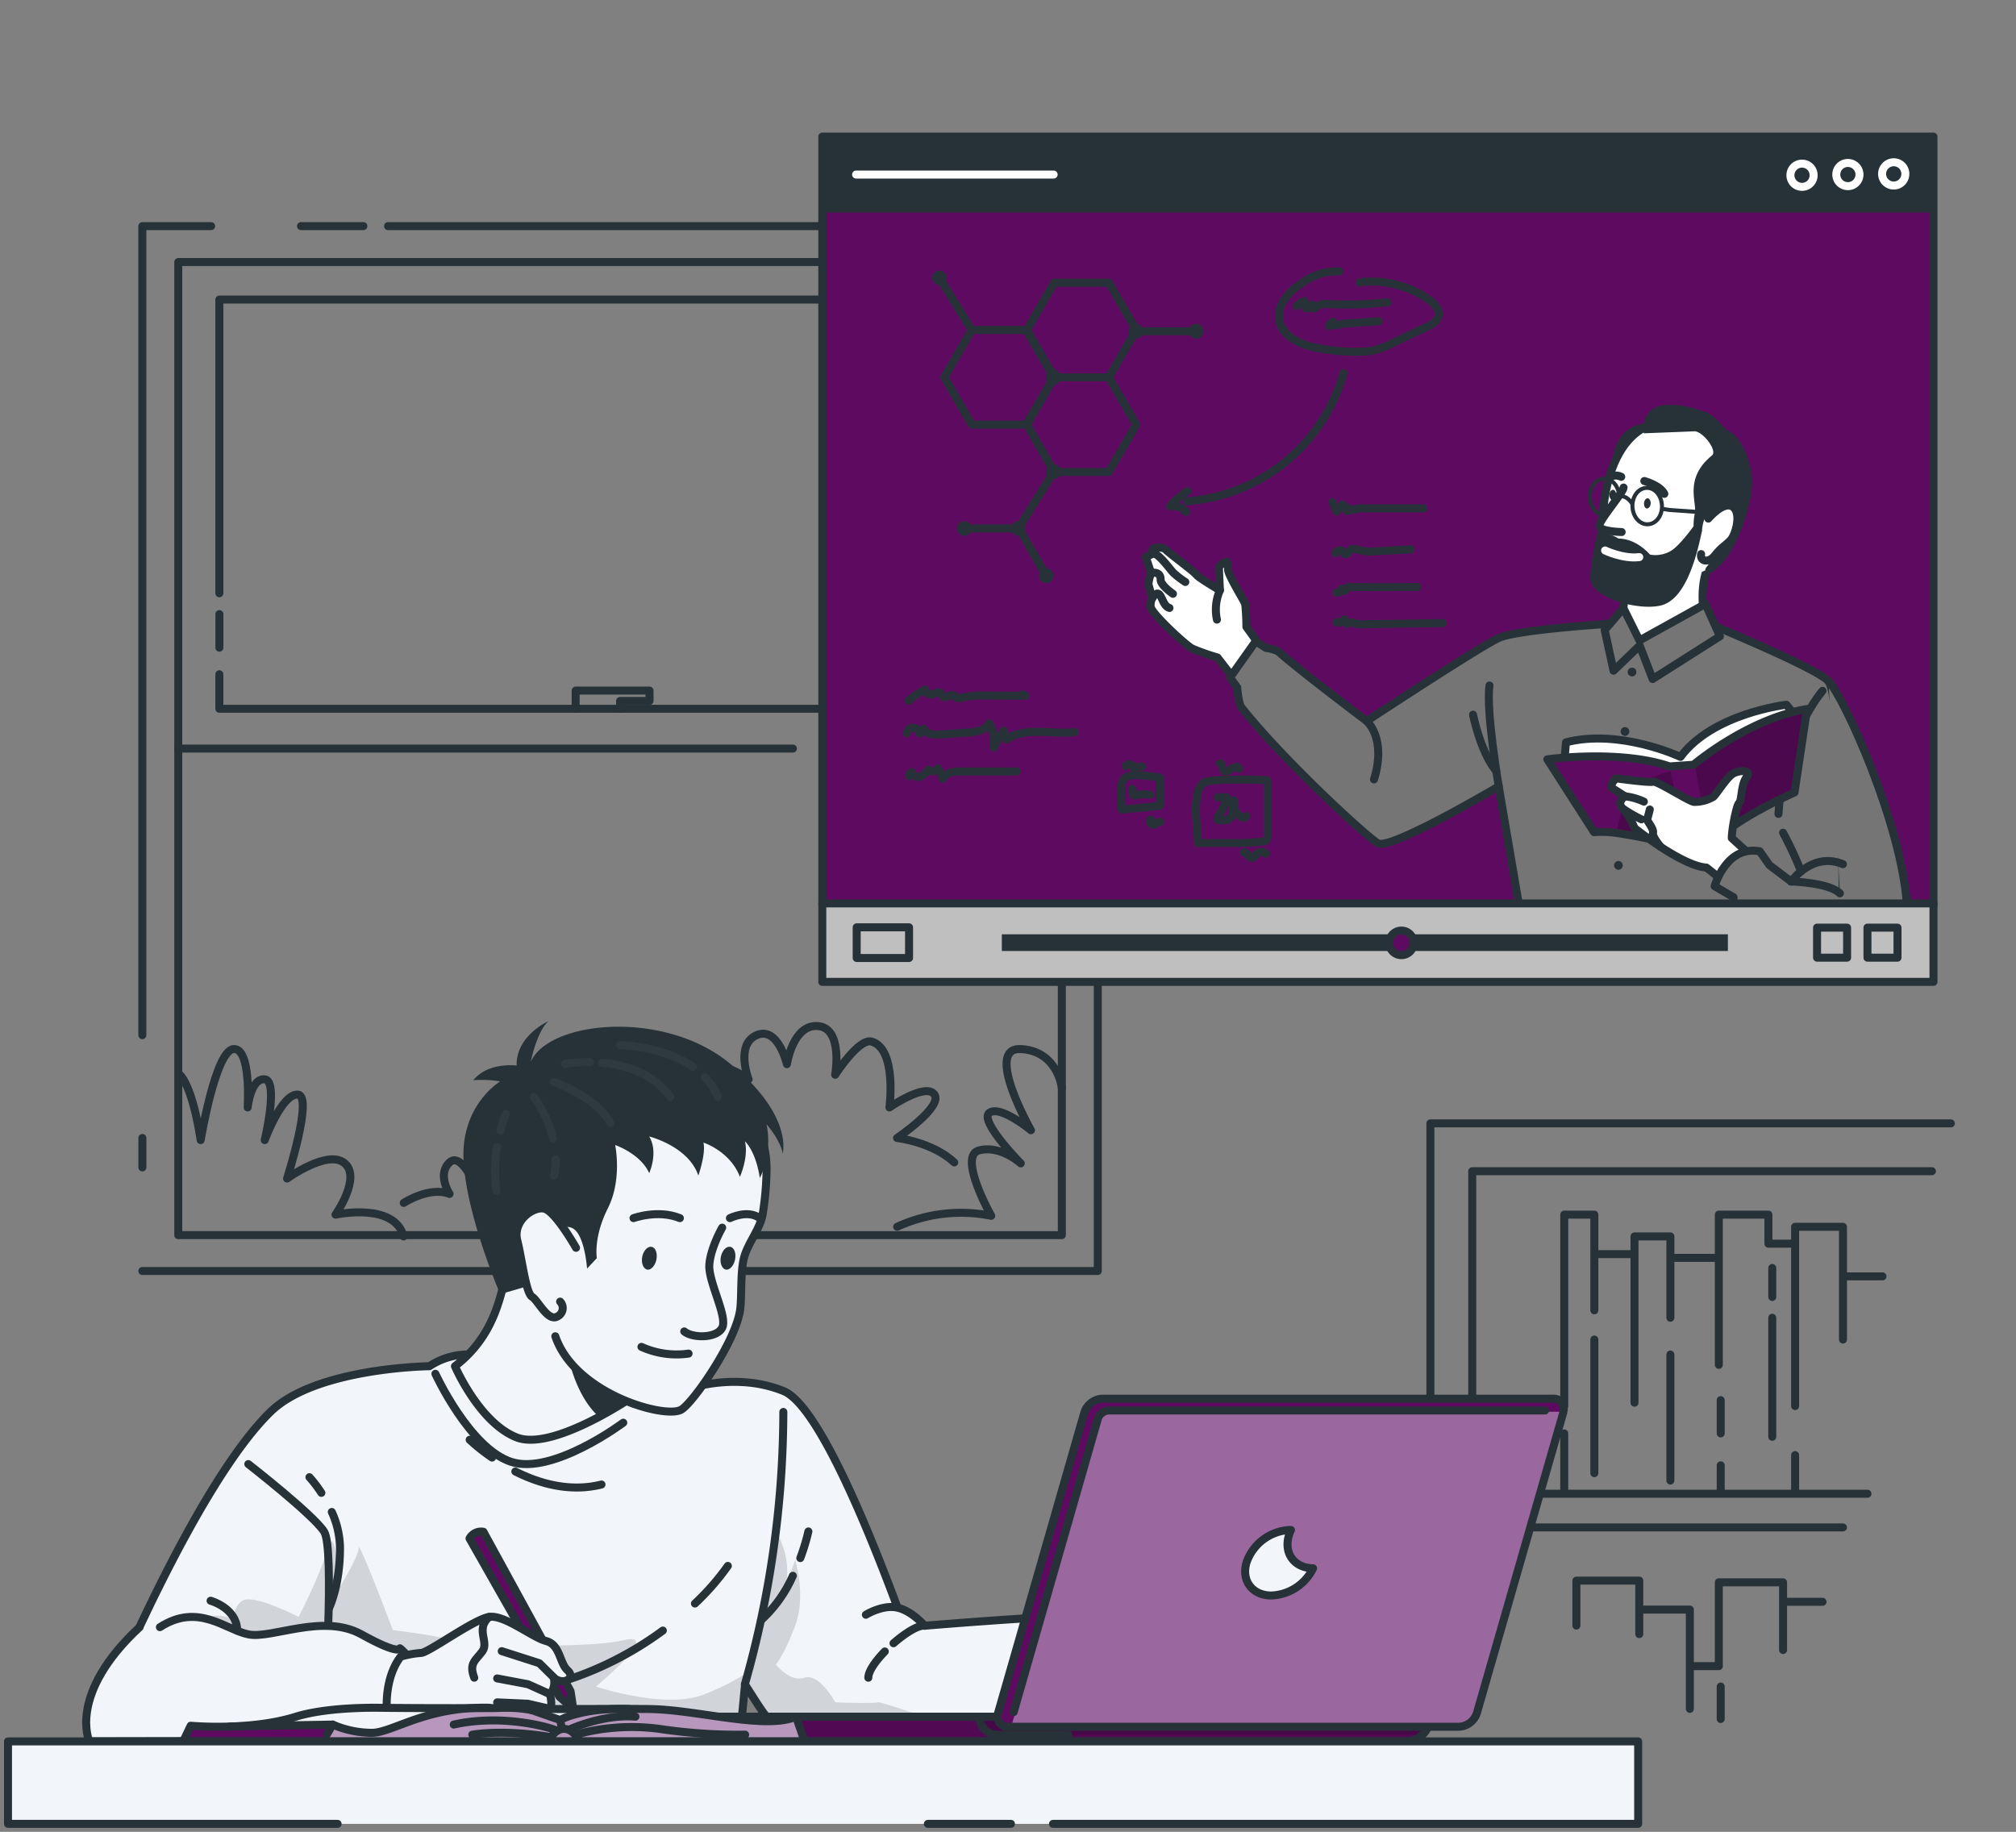 <svg xmlns="http://www.w3.org/2000/svg" width="252" height="229" fill="none">
  <rect width="100%" height="100%" fill="#808080" stroke="none"/>
  <g stroke="#263238" stroke-linecap="round" stroke-linejoin="round">
    <path d="M17.791 129.406V28.268h8.602M17.797 145.94v-3.686M48.505 28.268h88.717v130.619H17.792M37.626 28.268h7.796"/>
    <path d="M132.73 32.755H22.284v121.65H132.73V32.755Z"/>
    <path d="M127.594 41.29v47.313H27.419V84.29M27.419 74.167V37.45h100.175M27.425 80.968V76.77M110.681 93.577h22.049M102.839 93.577h3.118M22.284 93.577h76.828"/>
    <path d="M71.957 88.602V86.33h9.233v1.293h-3.68v.98M22.475 134.351s1.53 1.16 2.608 8.175c0 0 1.855-11.207 4.104-11.381 2.249-.174 1.773 7.294 1.773 7.294s.371-3.682 2.133-3.514c1.762.168 0 7.601 0 7.601s2.116-5.798 4.116-5.693c2 .104-1.328 10.499-1.328 10.499s5.136-3.722 7.217-1.901c2.08 1.82-1.16 6.412-1.16 6.412s7.367-1.6 8.51 2.719M50.465 150.376s3.21-2.105 5.732-1.125c0 0-1.606-2.447 0-3.942 1.605-1.496 3.669 3.942 3.669 3.942s.232-9.108 3.443-8.65c3.21.458 0 8.65 0 8.65s5.732-5.079 7.106-3.31c1.374 1.768-.916 4.435-.916 4.435s3.437-1.102 5.959 1.467c0 0 3.842-3.925 8.114-4.488 0 0-2.84-8.244-1.46-9.908 1.38-1.664 3.871 7.195 3.871 7.195s1.096-5.763 4.684-6.203c0 0-2.991-1.63-2.104-4.088.886-2.458 5.013.58 5.013.58s-1.698-4.331.986-5.519c2.683-1.189 3.802 3.623 3.802 3.623s.748-5.044 3.901-4.765c3.153.278 2.133 6.087 2.133 6.087s2.973-4.638 4.567-4.145c3.182.939 2.214 8.232 2.214 8.232s4.446-3.09 5.588-1.669c1.234 1.536-4.637 5.484-4.637 5.484s4.411.487 7.152 3.056"/>
    <path d="M132.73 136.015s-.505-4.638-5.136-4.87c-4.631-.231 1.275 10.146 1.275 10.146s-3.819-3.16-5.187-2.186c-1.368.974 3.912 6.326 3.912 6.326s-2.533-2.319-5.216-1.618c-2.684.702 1.524 8.175 1.524 8.175a19.073 19.073 0 0 0-11.76 1.374"/>
  </g>
  <g stroke="#263238" stroke-linecap="round" stroke-linejoin="round">
    <path d="M178.798 198.224v-57.791h65.056"/>
    <path d="M241.489 146.411h-57.458v53.83"/>
    <path d="M195.531 175.769v-23.926h3.762v4.934h5.019v-2.215h4.486v2.684h6.057v-5.403h6.197v3.629h3.338v-2.11h5.982v14.094M224.39 155.472v20.297M221.533 158.51v3.623M221.533 164.731v14.882M214.855 157.252v13.369M215.087 175.027v4.163M208.798 157.252v7.479M208.798 169.329v15.757M204.312 156.777v18.575M199.293 156.777v7.026M199.293 167.456v16.703M195.531 179.19v7.542M187.77 186.733h45.662M224.39 186.732v-4.829M215.087 183.179v3.327M230.882 159.56h4.428M187.944 190.942h42.428M197.05 203.215v-5.623h7.859v3.623h6.324v7.067h3.622v-10.476h8.028v2.435h4.933M222.883 200.241v6.029M215.087 210.833v4.058M211.233 208.282v5.346M204.909 201.215v3.066"/>
  </g>
  <path fill="#5F0A61" stroke="#263238" stroke-linecap="round" stroke-linejoin="round" d="M241.686 17.079H102.787v95.99h138.899v-95.99Z"/>
  <path fill="#263238" d="M241.686 17.079H102.787v9.49h138.899v-9.49Z"/>
  <path fill="#fff" stroke="#263238" stroke-linecap="round" stroke-linejoin="round" d="m159.056 82.893-3.258-4.534c0-.947-.049-1.893-.145-2.835-.121-.423-2.098-3.536-2.144-4.273a5.025 5.025 0 0 0-.133-1.043s-1.015.255-1.003.875c.011.62.121 2.714.121 2.714s-2.643-1.543-2.938-1.948c-.296-.406-3.518-2.772-3.82-3.125-.301-.354-1.53-.377-1.675 0l.174.434-1.014.482.678 2.011a4.448 4.448 0 0 0-.348 1.427c.11.249.469 1.739.469 1.739s-.22.226-.191 1.015c.029.788 4.359 4.817 5.217 5.252 1.024.43 2.073.8 3.141 1.108l2.719 3.519 4.15-2.818Z"/>
  <path stroke="#263238" stroke-linecap="round" stroke-linejoin="round" d="M152.489 73.796a5.977 5.977 0 0 0-.371 3.664M144.229 69.158c.875.336 1.971 1.97 2.475 2.475.456.412.945.786 1.461 1.119M143.893 71.634c.719-.15 1.206.127 1.188.829-.017.701 1.536 1.768 1.536 1.768M144.015 74.8s.504-.9.904-.488c.4.412.527 1.467 1.263 1.687"/>
  <path fill="#757575" stroke="#263238" stroke-linecap="round" stroke-linejoin="round" d="M201.414 77.965s-11.436.707-13.957 1.74c-2.069.852-16.623 10.435-16.623 10.435s-8.561-6.459-11.048-8.697a4.72 4.72 0 0 0-1.524-.44l-1.304-.83-3.206 4.517.899 1.247s.145 2.011.544 2.516c5.321 6.684 15.511 16.042 17.041 16.963 1.53.922 15.105-7.113 15.105-7.113l2.521 14.784h40.487s-.105-25.945-1.809-27.933c-1.704-1.989-21.237-9.786-21.237-9.786l-5.889 2.597Z"/>
  <path fill="#fff" d="M215.087 68.579s-3.628 2.435-1.704 10.215c0 0-5.466 3.907-10.873-.035 0 0 1.246-6.203 0-7.45"/>
  <path stroke="#263238" stroke-linecap="round" stroke-linejoin="round" d="M215.087 68.579s-3.628 2.435-1.704 10.215c0 0-5.466 3.907-10.873-.035 0 0 1.246-6.203 0-7.45M227.816 86.36s-4.933 5.676-5.507 15.392"/>
  <path fill="#263238" d="M206.109 52.99s-3.234-.488-4.364 3.478a10.158 10.158 0 0 0 .747 7.258l5.947-5.583-2.33-5.154Z"/>
  <path fill="#fff" d="M213.98 70.944c4.168-4.974 7.112-13.265.852-16.575-12.079-6.39-16.073 6.093-14.044 17.688.626 3.577 5.483 1.983 9.036.69"/>
  <path stroke="#263238" stroke-linecap="round" stroke-linejoin="round" d="M213.98 70.944c4.168-4.974 7.112-13.265.852-16.575-12.079-6.39-16.073 6.093-14.044 17.688.626 3.577 5.483 1.983 9.036.69"/>
  <path stroke="#263238" stroke-linecap="round" stroke-linejoin="round" d="M205.541 60.132s1.994.539 2.498 1.605M202.655 59.604a1.534 1.534 0 0 0-1.496.081"/>
  <path fill="#263238" d="M205.506 62.88c-.035.353.122.66.348.683.226.023.441-.249.475-.58.035-.33-.121-.666-.347-.689-.227-.023-.441.226-.476.585ZM201.182 61.807c-.029.36.128.667.354.69.226.023.44-.25.475-.58.035-.33-.122-.66-.353-.684-.232-.023-.441.22-.476.574ZM212.12 65.204s-1.872 2.714-3.13 3.583a3.832 3.832 0 0 1-2.742.545s-1.605-1.982-3.947-2.011a4.538 4.538 0 0 0-2.011-.69l.133-3.027s-1.779 6.488-1.611 8.813c.168 2.324 5.883 3.936 8.74 3.287 2.858-.65 4.313-5.096 5.182-9.276.064-.348-.614-1.224-.614-1.224Z"/>
  <path stroke="#fff" stroke-linecap="round" stroke-linejoin="round" d="M200.637 68.816s2.261 1.084 4.272.829"/>
  <path fill="#263238" d="M213.992 56.937c.742-.58-1.159-3.073-2.226-3.02-1.066.052-6.3.249-6.3.249s-1.102-5.763 7.709-2.65c1.443.51 1.907 1.861 3.199 2.551 1.293.69 3.043 4.32 2.545 7.415-.499 3.096-2.151 8.528-5.147 10.158 0 0-1.032-.105-.406-.818 2.95-3.322-.139-9.572-.632-4.406l-1.037-.62a7.25 7.25 0 0 1 .173-1.687c.221-1.42-1.35-4.325 2.122-7.172Z"/>
  <path fill="#fff" d="M213.54 64.828s1.895-2.25 3.043-1.484c1.147.765.376 3.478-.238 4.157-.614.678-1.113.828-1.965 1.913-.852 1.084-1.924.719-1.739-.151"/>
  <path stroke="#263238" stroke-linecap="round" stroke-linejoin="round" d="M213.54 64.828s1.895-2.25 3.043-1.484c1.147.765.376 3.478-.238 4.157-.614.678-1.113.828-1.965 1.913-.852 1.084-1.924.719-1.739-.151"/>
  <path stroke="#263238" stroke-miterlimit="10" stroke-width=".5" d="M207.744 63.17c.063 1.257-.702 2.319-1.739 2.37-1.038.053-1.884-.921-1.948-2.18-.064-1.257.702-2.318 1.739-2.37 1.038-.053 1.872.921 1.948 2.18ZM202.399 62.027c.07 1.258-.701 2.32-1.709 2.377-1.009.058-1.884-.927-1.954-2.186-.069-1.258.707-2.319 1.739-2.37 1.032-.053 1.861.921 1.924 2.18Z"/>
  <path fill="#fff" d="M202.95 60.949c0 .58-3.002 4.006-3.037 4.76-.035.754 2.794.8 2.794.8"/>
  <path stroke="#263238" stroke-linecap="round" stroke-linejoin="round" d="M202.95 60.949c0 .58-3.002 4.006-3.037 4.76-.035.754 2.794.8 2.794.8"/>
  <path stroke="#263238" stroke-miterlimit="10" stroke-width=".5" d="M202.399 62.027s.899-.226 1.652.986M207.755 63.61l.974.145 5.466.383"/>
  <path fill="#fff" stroke="#263238" stroke-linecap="round" stroke-linejoin="round" d="m224.39 89.45-1.09-1.351s-9.181 1.049-13.238 6.522c0 0-7.535-3.56-14.317-1.826l-.197 2.429 14.833 8.876 5.796-2.412 8.213-12.239Z"/>
  <path fill="#5F0A61" d="m225.88 88.632-1.565 10.436s-8.636 3.791-10.433 6.841l-.429.058-2.029.284-1.095-.325a61.345 61.345 0 0 0-8.173-1.785 12.662 12.662 0 0 0-2.898-.111l-5.843-9.108s9.037-1.252 15.285.888l2.991-.21.11-.092c.898-.736 7.193-5.74 14.079-6.876Z"/>
  <g fill="#000" fill-opacity=".7">
    <path d="m213.337 103.532-1.536-8.03c.892-.73 7.187-5.733 14.073-6.87l-1.565 10.436s-8.636 3.792-10.433 6.841l-.429.058-.11-2.435ZM210.363 104.1l-.04 1.821a61.349 61.349 0 0 0-8.173-1.786 8.473 8.473 0 0 1 6.695-7.728l1.518 7.693Z" opacity=".3"/>
  </g>
  <path stroke="#263238" stroke-linecap="round" stroke-linejoin="round" d="m225.88 88.632-1.565 10.436s-8.636 3.791-10.433 6.841l-.429.058-2.029.284-1.095-.325a61.345 61.345 0 0 0-8.173-1.785 12.662 12.662 0 0 0-2.898-.111l-5.843-9.108s9.037-1.252 15.285.888l2.991-.21.11-.092c.898-.736 7.193-5.74 14.079-6.876Z"/>
  <path fill="#fff" stroke="#263238" stroke-linecap="round" stroke-linejoin="round" d="M213.302 108.454c-3.095-.197-8.984-4.939-8.984-4.939a8.692 8.692 0 0 0-1.472-2.429c-.841-.841.278-1.543.278-1.543s-.98-.632-1.536-.98c-.556-.347.417-1.263.417-1.263s4.203.58 4.637.423c.435-.157 4.469 2.452 5.095 2.522a4.64 4.64 0 0 0 2.423-.632c.417-.348 1.71-2.522 2.55-2.945.841-.424 2.319-.418 1.612.493-.708.91-.58 2.939-.928 3.223-.348.284-.921 3.334-.921 4.383l4.579 4.186-2.609 3.554-5.141-4.053Z"/>
  <path stroke="#263238" stroke-linecap="round" stroke-linejoin="round" d="M203.107 99.543a7.645 7.645 0 0 1 2.376.667M206.225 101.201s-.261 1.061-.33 1.224c-.07.162.863 1.2.73 1.675-.133.476.945 1.739.945 1.739M205.17 102.424a17.742 17.742 0 0 1-2.318-1.339"/>
  <path fill="#757575" stroke="#263238" stroke-linecap="round" stroke-linejoin="round" d="m202.927 76.023 2.005 4.04 8.243-4.568 1.814 4.047-8.41 5.34-1.618-4.18-3.269 3.147-1.107-5.09 2.342-2.736Z"/>
  <path fill="#757575" d="M228.563 85.136c2 2.14 9.112 17.828 9.796 27.933h-21.666v-.904l-2.365-1.386s1.466-5.16 5.645-4.354l1.218 1.739 2.695 2.029s4.73.122 6.103 1.485"/>
  <path stroke="#263238" stroke-linecap="round" stroke-linejoin="round" d="M228.563 85.136c2 2.14 9.112 17.828 9.796 27.933h-21.666v-.904l-2.365-1.386s1.466-5.16 5.645-4.354l1.218 1.739 2.695 2.029s4.73.122 6.103 1.485"/>
  <path stroke="#263238" stroke-linecap="round" stroke-linejoin="round" d="M223.886 110.216s2.626-3.785 6.486-2.185"/>
  <path stroke="#263238" stroke-linecap="round" stroke-linejoin="round" d="M222.883 104.1a45.7 45.7 0 0 1 2.249 4.829"/>
  <path fill="#757575" d="M187.341 98.285s-1.606-9.357-1.159-12.592l1.159 12.592Z"/>
  <path stroke="#263238" stroke-linecap="round" stroke-linejoin="round" d="M187.341 98.285s-1.606-9.357-1.159-12.592"/>
  <path fill="#757575" d="M184.13 89.34s.893 4.597 2.898 7.061l-2.898-7.061Z"/>
  <path stroke="#263238" stroke-linecap="round" stroke-linejoin="round" d="M184.13 89.34s.893 4.597 2.898 7.061"/>
  <path fill="#757575" d="M170.834 90.145s2.521 2.088.915 7.294l-.915-7.293Z"/>
  <path stroke="#263238" stroke-linecap="round" stroke-linejoin="round" d="M170.834 90.145s2.521 2.088.915 7.294"/>
  <path fill="#263238" d="M204.55 84.012a.546.546 0 1 1-1.092 0 .546.546 0 0 1 1.092 0ZM203.124 91.989a.545.545 0 1 0 0-1.09.545.545 0 0 0 0 1.09ZM202.301 108.726a.545.545 0 1 0 0-1.09.545.545 0 0 0 0 1.09Z"/>
  <path stroke="#263238" stroke-linecap="round" stroke-linejoin="round" d="M131.779 59h6.828l3.42-5.919-3.42-5.913h-6.828l-3.414 5.913 3.414 5.92ZM130.788 71.976l-3.414-5.914h-6.828M121.462 53.082h6.828l3.414-5.914-3.414-5.92h-6.828l-3.414 5.92 3.414 5.914ZM131.779 47.168h6.828l3.42-5.92-3.42-5.913h-6.828l-3.414 5.914 3.414 5.919Z"/>
  <path fill="#263238" d="M130.788 47.168a.921.921 0 1 1 .916.916.917.917 0 0 1-.916-.916ZM117.445 35.665a.916.916 0 1 0 0-1.832.916.916 0 0 0 0 1.832ZM129.872 71.976a.92.92 0 0 1 .565-.847.917.917 0 1 1-.565.847ZM120.546 66.978a.916.916 0 1 0 0-1.832.916.916 0 0 0 0 1.832ZM148.623 41.405a.925.925 0 0 1 .57-.852.92.92 0 1 1 .345 1.774.913.913 0 0 1-.847-.57.906.906 0 0 1-.068-.352ZM127.304 66.978a.916.916 0 1 0 0-1.832.916.916 0 0 0 0 1.832ZM141.088 41.405a.924.924 0 0 1 1.101-.904.921.921 0 1 1-1.101.904ZM130.788 59a.922.922 0 1 1 1.843-.01.922.922 0 0 1-1.843.01Z"/>
  <path stroke="#263238" stroke-linecap="round" stroke-linejoin="round" d="M142.027 41.406h7.517M131.704 59l-4.4 7.062M121.462 41.249l-4.017-6.5M113.591 87.588a8.78 8.78 0 0 1 2.051-1.379.74.74 0 0 0 .806.614c.412-.063.875-.47 1.159-.173.116.115.139.3.261.411.371.342 1.003-.394 1.42-.116.11.075.168.203.284.278a.731.731 0 0 0 .58 0 11.521 11.521 0 0 1 3.159-.272l4.863.035-.371-.192M113.33 91.647a.83.83 0 0 1 .837-.66.836.836 0 0 1 .803.7.961.961 0 0 0 .51-.58c.313.702 1.281.76 2.052.708l3.437-.244c1.032-.075 2.237-.26 2.701-1.159.51.93.713 1.997.58 3.049a9.533 9.533 0 0 1 1.234-2.121c.105.37.209.741.308 1.112 2.393-1.675 5.668-.58 8.566-.944M113.637 97.021a.435.435 0 0 1 .342-.47.797.797 0 0 0 .732.567c.11.006.22-.011.323-.05a2.321 2.321 0 0 0 1.02-.835.782.782 0 0 0 1.159-.197c.259.419.473.864.638 1.327.313-.8 1.373-.927 2.237-.921h6.955M167.402 33.92a7.628 7.628 0 0 0-4.637 1.433c-1.669 1.066-3.257 2.864-2.84 4.8.417 1.937 2.701 2.963 4.712 3.351 1.73.337 3.49.492 5.252.464a8.404 8.404 0 0 0 2.017-.215c.668-.189 1.317-.443 1.936-.76l4.486-2.11c.614-.29 1.304-.66 1.472-1.321.209-.818-.492-1.577-1.159-2.07a12.269 12.269 0 0 0-8.694-2.191"/>
  <path stroke="#263238" stroke-linecap="round" stroke-linejoin="round" d="M162.076 38.257a2.13 2.13 0 0 1 .985-.626 1.054 1.054 0 0 0 0 .684c.104.209.423.313.58.14.156-.175.191-.453.365-.366l.208.464c.284-.099.505-.33.783-.452.317-.107.654-.138.985-.093 2.489.128 4.984.052 7.46-.226M166.133 40.75a.787.787 0 0 1 .493-.516c-.134.145.029.394.226.43.199.003.398-.039.579-.123.22-.056.446-.087.673-.092l4.225-.29M167.936 46.64a22.023 22.023 0 0 1-19.574 16.019M148.431 61.401a8.768 8.768 0 0 0-2.162 1.89 2.002 2.002 0 0 1 1.971.707M166.544 62.781l.528 1.16.753-.893a.74.74 0 0 1 .279.428c.058.163.144.343.307.389.162.046.365-.174.243-.296a.896.896 0 0 0 .736.122c.11 0 .209-.081.319-.11.131-.029.266-.04.4-.035h7.831M166.91 69.158a.576.576 0 0 1 .737-.33.58.58 0 0 1 .242.168.638.638 0 0 0 .116.203.342.342 0 0 0 .458-.058c.127-.116.209-.273.342-.377.365-.284.887-.064 1.333.058.572.12 1.158.15 1.739.093l4.446-.232M167.049 74.086a.657.657 0 0 0 .655-.487.373.373 0 0 1 .301.29c.213-.132.395-.308.533-.516 2.864.035 5.731.035 8.602 0M167.043 77.768a.776.776 0 0 0 .979-.348c.182.147.309.351.36.58a.994.994 0 0 1 .788-.145c.11 0 .22.075.33.104.278.071.566.097.852.075l9.993-.145M140.212 101.207l4.539-.441a.267.267 0 0 0 .29-.342v-2.898a.395.395 0 0 0-.07-.273.376.376 0 0 0-.278-.098c-.986-.087-3.205-.58-4.057.087-.853.666-.418 2.974-.424 3.965Z"/>
  <path stroke="#263238" stroke-linecap="round" stroke-linejoin="round" d="M141.511 98.622c.058.272.11.544.168.823a6.86 6.86 0 0 1 2.092-.11M143.823 102.459a.421.421 0 0 0 .158.598.417.417 0 0 0 .225.046c.307-.058.551-.47.835-.342M140.699 95.775a.539.539 0 0 1 .536-.23.537.537 0 0 1 .426.398l1.09-.127M149.741 105.388h4.637a24.817 24.817 0 0 0 3.594-.215.575.575 0 0 0 .359-.151.578.578 0 0 0 .099-.405v-7.05c0-.081-7.101-.308-7.929.266-1.67 1.171-.76 5.752-.76 7.555Z"/>
  <path stroke="#263238" stroke-linecap="round" stroke-linejoin="round" d="m152.257 99.654 1.107.029a7.533 7.533 0 0 1-.933 2.127c-.151.203-.331.458-.221.684.58.092 1.258.145 1.623-.302.476-.579.058-1.489.418-2.139l.139 1.374.481.458c.125.14.282.247.458.313a.406.406 0 0 0 .481-.174M155.48 106.57c.365-.133.515.55.892.649.377.099.58-.4.899-.62a.75.75 0 0 1 .979.127M152.489 95.415c.347.087.208.667.469.916.261.25.696 0 .991-.238.296-.237.835-.342.945 0"/>
  <path fill="#BFBFBF" stroke="#263238" stroke-linecap="round" stroke-linejoin="round" d="M241.686 112.936H102.787v9.809h138.899v-9.809Z"/>
  <path fill="#263238" d="M215.986 116.797h-90.757v2.086h90.757v-2.086Z"/>
  <path fill="#5F0A61" stroke="#263238" stroke-linecap="round" stroke-linejoin="round" d="M176.699 117.857a1.522 1.522 0 0 1-3.019.298 1.519 1.519 0 0 1 .648-1.565 1.52 1.52 0 0 1 1.925.189c.286.286.446.674.446 1.078Z"/>
  <path stroke="#263238" stroke-linecap="round" stroke-linejoin="round" d="M237.188 115.962h-3.756v3.756h3.756v-3.756ZM230.888 115.962h-3.756v3.756h3.756v-3.756ZM113.631 115.921h-6.544v3.837h6.544v-3.837Z"/>
  <path stroke="#fff" stroke-linecap="round" stroke-linejoin="round" d="M107.012 21.821h24.692M238.168 21.734a1.46 1.46 0 0 1-.896 1.349 1.454 1.454 0 1 1-.553-2.798 1.447 1.447 0 0 1 1.449 1.449v0ZM232.435 21.82a1.45 1.45 0 0 1-1.732 1.422 1.444 1.444 0 0 1-1.138-1.138 1.454 1.454 0 0 1 .616-1.488 1.45 1.45 0 0 1 2.254 1.205v0ZM226.703 21.914a1.447 1.447 0 0 1-1.735 1.414 1.45 1.45 0 1 1 1.735-1.414v0Z"/>
  <path fill="#F2F6FA" d="M116.61 213.634h-13.725l-7.43-2.354-2.32-.736-.677 6.997-81.274.151s1.24-3.131 3.263-7.722c4.365-9.908 12.363-26.64 19.36-33.475 5.68-5.549 19.869-5.705 19.869-5.705a8.838 8.838 0 0 1 4.886-1.473c2.608.128 22.327 2.267 23.55 2.899a6.622 6.622 0 0 1 2.138 1.983s6.91-3.056 13.697-.302c6.787 2.754 18.663 39.737 18.663 39.737Z"/>
  <path fill="#000" fill-opacity=".7" d="m95.454 211.28-2.318-.736-.678 6.997-81.274.151s1.24-3.131 3.263-7.722c3.136-.076 6.672-.238 6.672-.238l1.82-5.954s2.857-3.021 6.427-1.241a2.23 2.23 0 0 1 .922-2.429c1.38-.916 7.037 2.023 7.037 2.023s2.724-5.218 3.651-8.632c.928-3.415 1.542 4.829 1.542 4.829s2.318-3.792 2.318-4.829c0-1.038 4.278 10.279 4.278 10.279s5.657.678 7.187 1.258c1.53.58 16.763 1.159 21.666 0 4.904-1.16-3.477 5.797-3.477 5.797s8.613 2.899 13.482.998c4.868-1.902 7.048-3.937 7.048-3.937l.434 3.386Z" opacity=".2"/>
  <path stroke="#263238" stroke-linecap="round" stroke-linejoin="round" d="M116.61 213.634h-13.725l-7.43-2.354-2.32-.736-.677 6.997-81.274.151s1.24-3.131 3.263-7.722c4.365-9.908 12.363-26.64 19.36-33.475 5.68-5.549 19.869-5.705 19.869-5.705a8.838 8.838 0 0 1 4.886-1.473c2.608.128 22.327 2.267 23.55 2.899a6.622 6.622 0 0 1 2.138 1.983s6.91-3.056 13.697-.302c6.787 2.754 18.663 39.737 18.663 39.737Z"/>
  <path stroke="#263238" stroke-linecap="round" stroke-linejoin="round" d="M90.98 195.754a30.826 30.826 0 0 1-4.11 4.702M82.853 203.836a42.215 42.215 0 0 1-20.135 7.971"/>
  <path fill="#F2F6FA" d="M108.235 201.859s2.11-1.31 3.959-.881c1.849.429 3.379 2.255 3.379 2.255s15.348-1.27 18.832-1.16c3.483.111 11.279 2.395 11.279 2.395s3.779-.765 4.185-.609c.406.157-.817 13.021-.817 13.021H99.205c-2.447 0-4.26-3.542-6.098-6.325a124.93 124.93 0 0 0 4.81-34.049"/>
  <path fill="#000" fill-opacity=".7" d="M121.914 216.869H99.216c-2.446 0-4.26-3.542-6.097-6.325a117.025 117.025 0 0 0 3.866-19.097s2.41 3.577.944 7.722l1.467-4.145s1.408 4.441 0 8.203c-1.409 3.763-2.411 4.841-2.411 4.841s1.738 2.273 3.582 1.664c1.843-.609 3.848 3.079 3.848 3.079s4.429.168 5.35 0c.423-.076 6.156 1.901 12.149 4.058Z" opacity=".2"/>
  <path stroke="#263238" stroke-linecap="round" stroke-linejoin="round" d="M108.235 201.859s2.11-1.31 3.959-.881c1.849.429 3.379 2.255 3.379 2.255s15.348-1.27 18.832-1.16c3.483.111 11.279 2.395 11.279 2.395s3.779-.765 4.185-.609c.406.157-.817 13.021-.817 13.021H99.205c-2.447 0-4.26-3.542-6.098-6.325a124.93 124.93 0 0 0 4.81-34.049"/>
  <path fill="#F2F6FA" stroke="#263238" stroke-linecap="round" stroke-linejoin="round" d="M79.741 161.798v12.383a53.496 53.496 0 0 1-4.869 2.951c-3.379 1.792-7.715 3.566-10.294 2.557-4.677-1.838-7.709-8.899-7.709-8.899 5.049-3.85 5.657-8.992 6.422-11.439l16.45 2.447Z"/>
  <path stroke="#263238" stroke-linecap="round" stroke-linejoin="round" d="M54.423 171.735s4.284 9.328 9.483 11.015c5.199 1.687 14.003-4.899 14.003-4.899M31.036 183.022s8.114 6.32 9.477 8.448c1.362 2.127 0 22.164 0 22.164"/>
  <path fill="#F2F6FA" d="M19.988 203.412c4.782-3.084 8.144.29 11.048.899s9.326-2.673 14.142 0c4.817 2.673 4.817 1.739 4.817 1.739s5.043 3.85 2.44 11.555l-41.269.075s-2.753-5.884 6.295-14.279"/>
  <path stroke="#263238" stroke-linecap="round" stroke-linejoin="round" d="M19.988 203.412c4.782-3.084 8.144.29 11.048.899s9.326-2.673 14.142 0c4.817 2.673 4.817 1.739 4.817 1.739s5.043 3.85 2.44 11.555l-41.269.075s-2.753-5.884 6.295-14.279"/>
  <path fill="#5F0A61" stroke="#263238" stroke-linecap="round" stroke-linejoin="round" d="m60.428 191.487 10.891 19.926.342 2.238-1.739-1.548-11.233-19.781a1.644 1.644 0 0 1 1.74-.835Z"/>
  <path fill="#F2F6FA" stroke="#263238" stroke-linecap="round" stroke-linejoin="round" d="M50.088 207.094a12.482 12.482 0 0 1 2.521-.458c.922 0 6.59-4.192 8.515-4.505 1.924-.313 5.384 2.557 7.146 3.015 1.762.458 1.652 2.754 2.684 3.67 1.032.916-.458 1.948-1.739.916a2.346 2.346 0 0 1-.464 2.075s.348 1.253 0 1.827H48.35s-.307-3.902 1.739-6.54Z"/>
  <path stroke="#263238" stroke-linecap="round" stroke-linejoin="round" d="m69.256 209.731-1.838-1.814-4.7-1.507M68.798 211.807l-2.811-1.264-3.843-.724M62.144 212.811l3.843.173 2.81.65M61.141 202.131c-1.739 1.525 0 3.131-.829 4.279-.829 1.148-1.739 1.49-1.031 3.322"/>
  <path fill="#5F0A61" d="M85.954 214.602h92.843a3.089 3.089 0 0 1-3.089 3.089H93.403a3.1 3.1 0 0 1-.951-.151l-6.614-2.133a.409.409 0 0 1-.288-.453.413.413 0 0 1 .404-.352Z"/>
  <g fill="#000" fill-opacity=".7">
    <path d="M178.797 214.602c0 .819-.325 1.605-.904 2.185l-.092.081a3.073 3.073 0 0 1-2.093.823H93.403c-.323 0-.644-.051-.951-.15l-6.614-2.133a.412.412 0 0 1 .128-.806h92.831Z" opacity=".2"/>
    <path d="M178.797 214.602c0 .819-.326 1.604-.904 2.185l-.092.081h-53.122a2.272 2.272 0 0 1-2.272-2.266h56.39Z" opacity=".2"/>
  </g>
  <path stroke="#263238" stroke-linecap="round" stroke-linejoin="round" d="M85.954 214.602h92.843a3.089 3.089 0 0 1-3.089 3.089H93.403a3.1 3.1 0 0 1-.951-.151l-6.614-2.133a.409.409 0 0 1-.288-.453.413.413 0 0 1 .404-.352v0Z"/>
  <path stroke="#263238" stroke-linecap="round" stroke-linejoin="round" d="M122.407 214.602a2.272 2.272 0 0 0 2.272 2.266h8.816"/>
  <path fill="#5F0A61" d="M195.415 176.483v.075l-10.804 37.598a2.504 2.504 0 0 1-2.278 1.71h-56.281a1.27 1.27 0 0 1-1.362-1.082 1.277 1.277 0 0 1 .064-.628l10.792-37.598a2.502 2.502 0 0 1 2.278-1.71h56.281a1.264 1.264 0 0 1 1.093.466 1.26 1.26 0 0 1 .217 1.169Z"/>
  <path fill="#F2F6FA" d="M195.415 176.483v.075l-10.804 37.598a2.504 2.504 0 0 1-2.278 1.71h-55.91v-.076l10.787-37.597a2.499 2.499 0 0 1 2.278-1.71h55.927Z" opacity=".4"/>
  <path stroke="#263238" stroke-linecap="round" stroke-linejoin="round" d="M195.415 176.483v.075l-10.804 37.598a2.504 2.504 0 0 1-2.278 1.71h-56.281a1.27 1.27 0 0 1-1.362-1.082 1.277 1.277 0 0 1 .064-.628l10.792-37.598a2.502 2.502 0 0 1 2.278-1.71h56.281a1.266 1.266 0 0 1 1.093.466 1.26 1.26 0 0 1 .217 1.169Z"/>
  <path fill="#F2F6FA" stroke="#263238" stroke-linecap="round" stroke-linejoin="round" d="M164.133 196.05a6.05 6.05 0 0 1-5.216 3.403c-2.365 0-3.762-1.832-3.113-4.093a6.02 6.02 0 0 1 5.466-4.099h.104a4.203 4.203 0 0 0-.266.695c-.667 2.244.695 4.059 3.025 4.094Z"/>
  <path stroke="#263238" stroke-linecap="round" stroke-linejoin="round" d="m126.713 214.022 10.532-36.698a1.46 1.46 0 0 1 1.327-.998h54.554"/>
  <path fill="#F2F6FA" d="M100.567 217.692h-77.67l.94-1.96s7.338.684 13.151-1.13c2.568-.8 6.521-1.16 10.486-1.113 2.498.034 8.578.058 12.351.04 1.345 0 2.4 0 2.898-.035h.58c1.076-.013 2.15.088 3.205.302a24.16 24.16 0 0 1 3.067-.151c1.79 0 9.494-.029 11.592 0 2.765.035 5.958.58 8.99.997l.08-.029v.041c3.664.51 7.095.858 9.275-.041l1.055 3.079Z"/>
  <path fill="#5F0A61" d="M100.567 217.692H40.362l1.223-2.105s3.286 1.919 6.497.58 6.446-2.07 11.743-2.65a18.706 18.706 0 0 1 3.478-.046 23.58 23.58 0 0 1 6.73 1.53s3.158-1.379 11.134-1.379c2.765.034 5.958.579 8.99.997l.08-.029v.04c3.664.511 7.095.858 9.275-.04l1.055 3.102Z" opacity=".4"/>
  <path fill="#5F0A61" d="m41.585 215.587-17.725.145-.939 1.959h17.44l1.224-2.104Z"/>
  <path stroke="#263238" stroke-linecap="round" stroke-linejoin="round" d="m40.86 216.827.725-1.241a12.413 12.413 0 0 0 4.967 1.032c2.597-.075 6.7-3.292 14.59-3.136M66.491 213.784c1.455.533 3.524 1.229 3.524 1.229s2.678-1.542 8.561-1.38"/>
  <path stroke="#263238" stroke-linecap="round" stroke-linejoin="round" d="M41.585 215.587s-9.17.162-12.839.244M68.792 217.691a1.824 1.824 0 0 1 1.455-1.547c1.298-.215 2.139 1.391 2.139 1.391M70.015 215.013l.232 1.13M71.32 216.143s4.126-1.884 8.114-1.542"/>
  <path stroke="#263238" stroke-linecap="round" stroke-linejoin="round" d="M69.62 216.369c-.364-.284-6.56-2.196-12.901-.782M68.792 217.152s-5.217-.991-9.755-.301M71.899 216.862a26.287 26.287 0 0 1 10.647-.719c3.507.522 7.05.758 10.596.708"/>
  <path stroke="#263238" stroke-linecap="round" stroke-linejoin="round" d="M100.567 217.692h-77.67l.94-1.96s7.338.684 13.151-1.13c2.568-.8 6.521-1.16 10.486-1.113 2.498.034 8.578.058 12.351.04 1.345 0 2.4 0 2.898-.035h.58c1.076-.013 2.15.088 3.205.302a24.16 24.16 0 0 1 3.067-.151c1.79 0 9.494-.029 11.592 0 2.765.035 5.958.58 8.99.997l.08-.029v.041c3.664.51 7.095.858 9.275-.041l1.055 3.079Z"/>
  <path fill="#263238" d="M79.741 172.123v2.058a53.51 53.51 0 0 1-4.869 2.951c-3.715-3.415-4.243-9.902-4.243-9.902l9.112 4.893Z"/>
  <path fill="#F2F6FA" d="M63.906 160.267c-4.37-6.464-3.478-18.552 2.139-25.15 8.253-9.635 29.792-2.597 29.775 11.016a36.806 36.806 0 0 1-.487 5.647c-.284 1.797-1.843 3.611-2.319 5.403-.475 1.791-.284 4.638-.475 6.377-.429 3.96-5.906 11.816-7.39 12.668-2.075 1.159-13.29-1.989-15.737-9.183"/>
  <path stroke="#263238" stroke-linecap="round" stroke-linejoin="round" d="M63.906 160.267c-4.37-6.464-3.478-18.552 2.139-25.15 8.253-9.635 29.792-2.597 29.775 11.016a36.806 36.806 0 0 1-.487 5.647c-.284 1.797-1.843 3.611-2.319 5.403-.475 1.791-.284 4.638-.475 6.377-.429 3.96-5.906 11.816-7.39 12.668-2.075 1.159-13.29-1.989-15.737-9.183"/>
  <path stroke="#263238" stroke-linecap="round" stroke-linejoin="round" d="M79.19 152.278s3.055-1.113 5.797 0M91.24 152.278s2.226-1.113 3.716 0"/>
  <path fill="#263238" d="M82.048 157.472c-.163.783-.696 1.339-1.16 1.241-.463-.099-.77-.823-.608-1.612.162-.788.695-1.339 1.188-1.234.493.104.742.834.58 1.605ZM91.878 157.472c-.162.783-.695 1.339-1.16 1.241-.463-.099-.77-.823-.608-1.612.163-.788.69-1.339 1.189-1.234.498.104.741.834.58 1.605Z"/>
  <path fill="#F2F6FA" d="M90.273 153.467s-1.455 2.521-1.606 4.638c-.15 2.116 2.319 6.499 1.606 7.873-.713 1.374-3.745 1.304-4.742.464"/>
  <path stroke="#263238" stroke-linecap="round" stroke-linejoin="round" d="M90.273 153.467s-1.455 2.521-1.606 4.638c-.15 2.116 2.319 6.499 1.606 7.873-.713 1.374-3.745 1.304-4.742.464M86.07 169.213a10.684 10.684 0 0 1-5.888-.841"/>
  <path fill="#263238" d="M68.288 154.307s1.426-1.38 3.106-.841c1.681.539 1.989 5.12 1.989 5.12l1.223-1.305s-.458-2.591 1.373-6.226c1.832-3.636.916-7.914.916-7.914s3.159 1.067 4.255 3.513c0 0 1.194-2.597 0-4.586 0 0 4.92 1.224 6.143 4.893 0 0 .968-2.753.638-4.127 0 0 3.333 1.066 4.556 4.278 0 0 1.113-2.446.632-4.435 0 0 1.344 1.16 1.86 4.592a10.682 10.682 0 0 0 .84-6.731s1.74 1.988 2.018 3.67c0 0 1.414-4.894-6.857-11.468s-22.431-5.084-24.634 0c0 0 .73-3.745 2.203-5.084 0 0-4.058 1.808-3.97 5.542 0 0-3.583-.458-5.414 1.838a14.018 14.018 0 0 1 3.361.151s-4.892 2.898-4.584 9.786c.307 6.887 4.584 16.813 4.584 16.813l3.35-.98s.534-4.684 2.412-6.499Z"/>
  <path fill="#F2F6FA" d="M72.003 155.989s-2.597-4.586-3.97-4.894c-1.374-.307-3.977 1.531-3.368 3.978.609 2.446 1.072 6.574 1.837 7.032.766.458 1.989 3.212 3.212 2.447a1.165 1.165 0 0 0 .613-.844 1.16 1.16 0 0 0-.312-.994"/>
  <path stroke="#263238" stroke-linecap="round" stroke-linejoin="round" d="M72.003 155.989s-2.597-4.586-3.97-4.894c-1.374-.307-3.977 1.531-3.368 3.978.609 2.446 1.072 6.574 1.837 7.032.766.458 1.989 3.212 3.212 2.447a1.165 1.165 0 0 0 .613-.844 1.16 1.16 0 0 0-.312-.994M101.048 191.447a26.501 26.501 0 0 1-1.009 3.327M99.106 196.989a16.493 16.493 0 0 1-3.976 5.548M115.584 203.233c-.794-.105-2.411.898-3.895 2.191M110.6 206.45c-1.159 1.2-2.058 2.47-2.058 3.281M26.323 200.108s3.299.915 3.328 3.744M38.68 184.663a15.602 15.602 0 0 1 1.49 1.959M41.475 189.011a11.211 11.211 0 0 1 1.026 4.488c0 4.771-1.374 7.536-1.374 7.536M58.707 179.985a23.09 23.09 0 0 0 2.8 2.225M64.416 183.95c2.962 1.496 6.793 2.62 10.77 1.629"/>
  <g stroke="#F2F6FA" stroke-linecap="round" stroke-linejoin="round" opacity=".2">
    <path d="M70.63 132.983a18.113 18.113 0 0 1 3.13-.203M75.284 132.862c2.834.267 6.323 1.258 8.491 4.249M77.51 130.659s5.314.058 9.123 2.718M88.128 134.671a8.102 8.102 0 0 1 1.611 2.452M69.256 135.25s5.216 1.838 7.03 5.126M66.729 137.112a14.818 14.818 0 0 1 2.393 5.217M69.447 144.909c.007.693-.057 1.384-.191 2.064M63.216 139.251a16.498 16.498 0 0 0-.666 2.092M62.138 143.367a17.815 17.815 0 0 0-.07 5.467" opacity=".2"/>
  </g>
  <path fill="#F2F6FA" d="M131.622 228h73.148v-10.308H1V228h41.2"/>
  <path stroke="#263238" stroke-linecap="round" stroke-linejoin="round" d="M131.622 228h73.148v-10.308H1V228h41.2M126.371 228h-10.387"/>
</svg>

